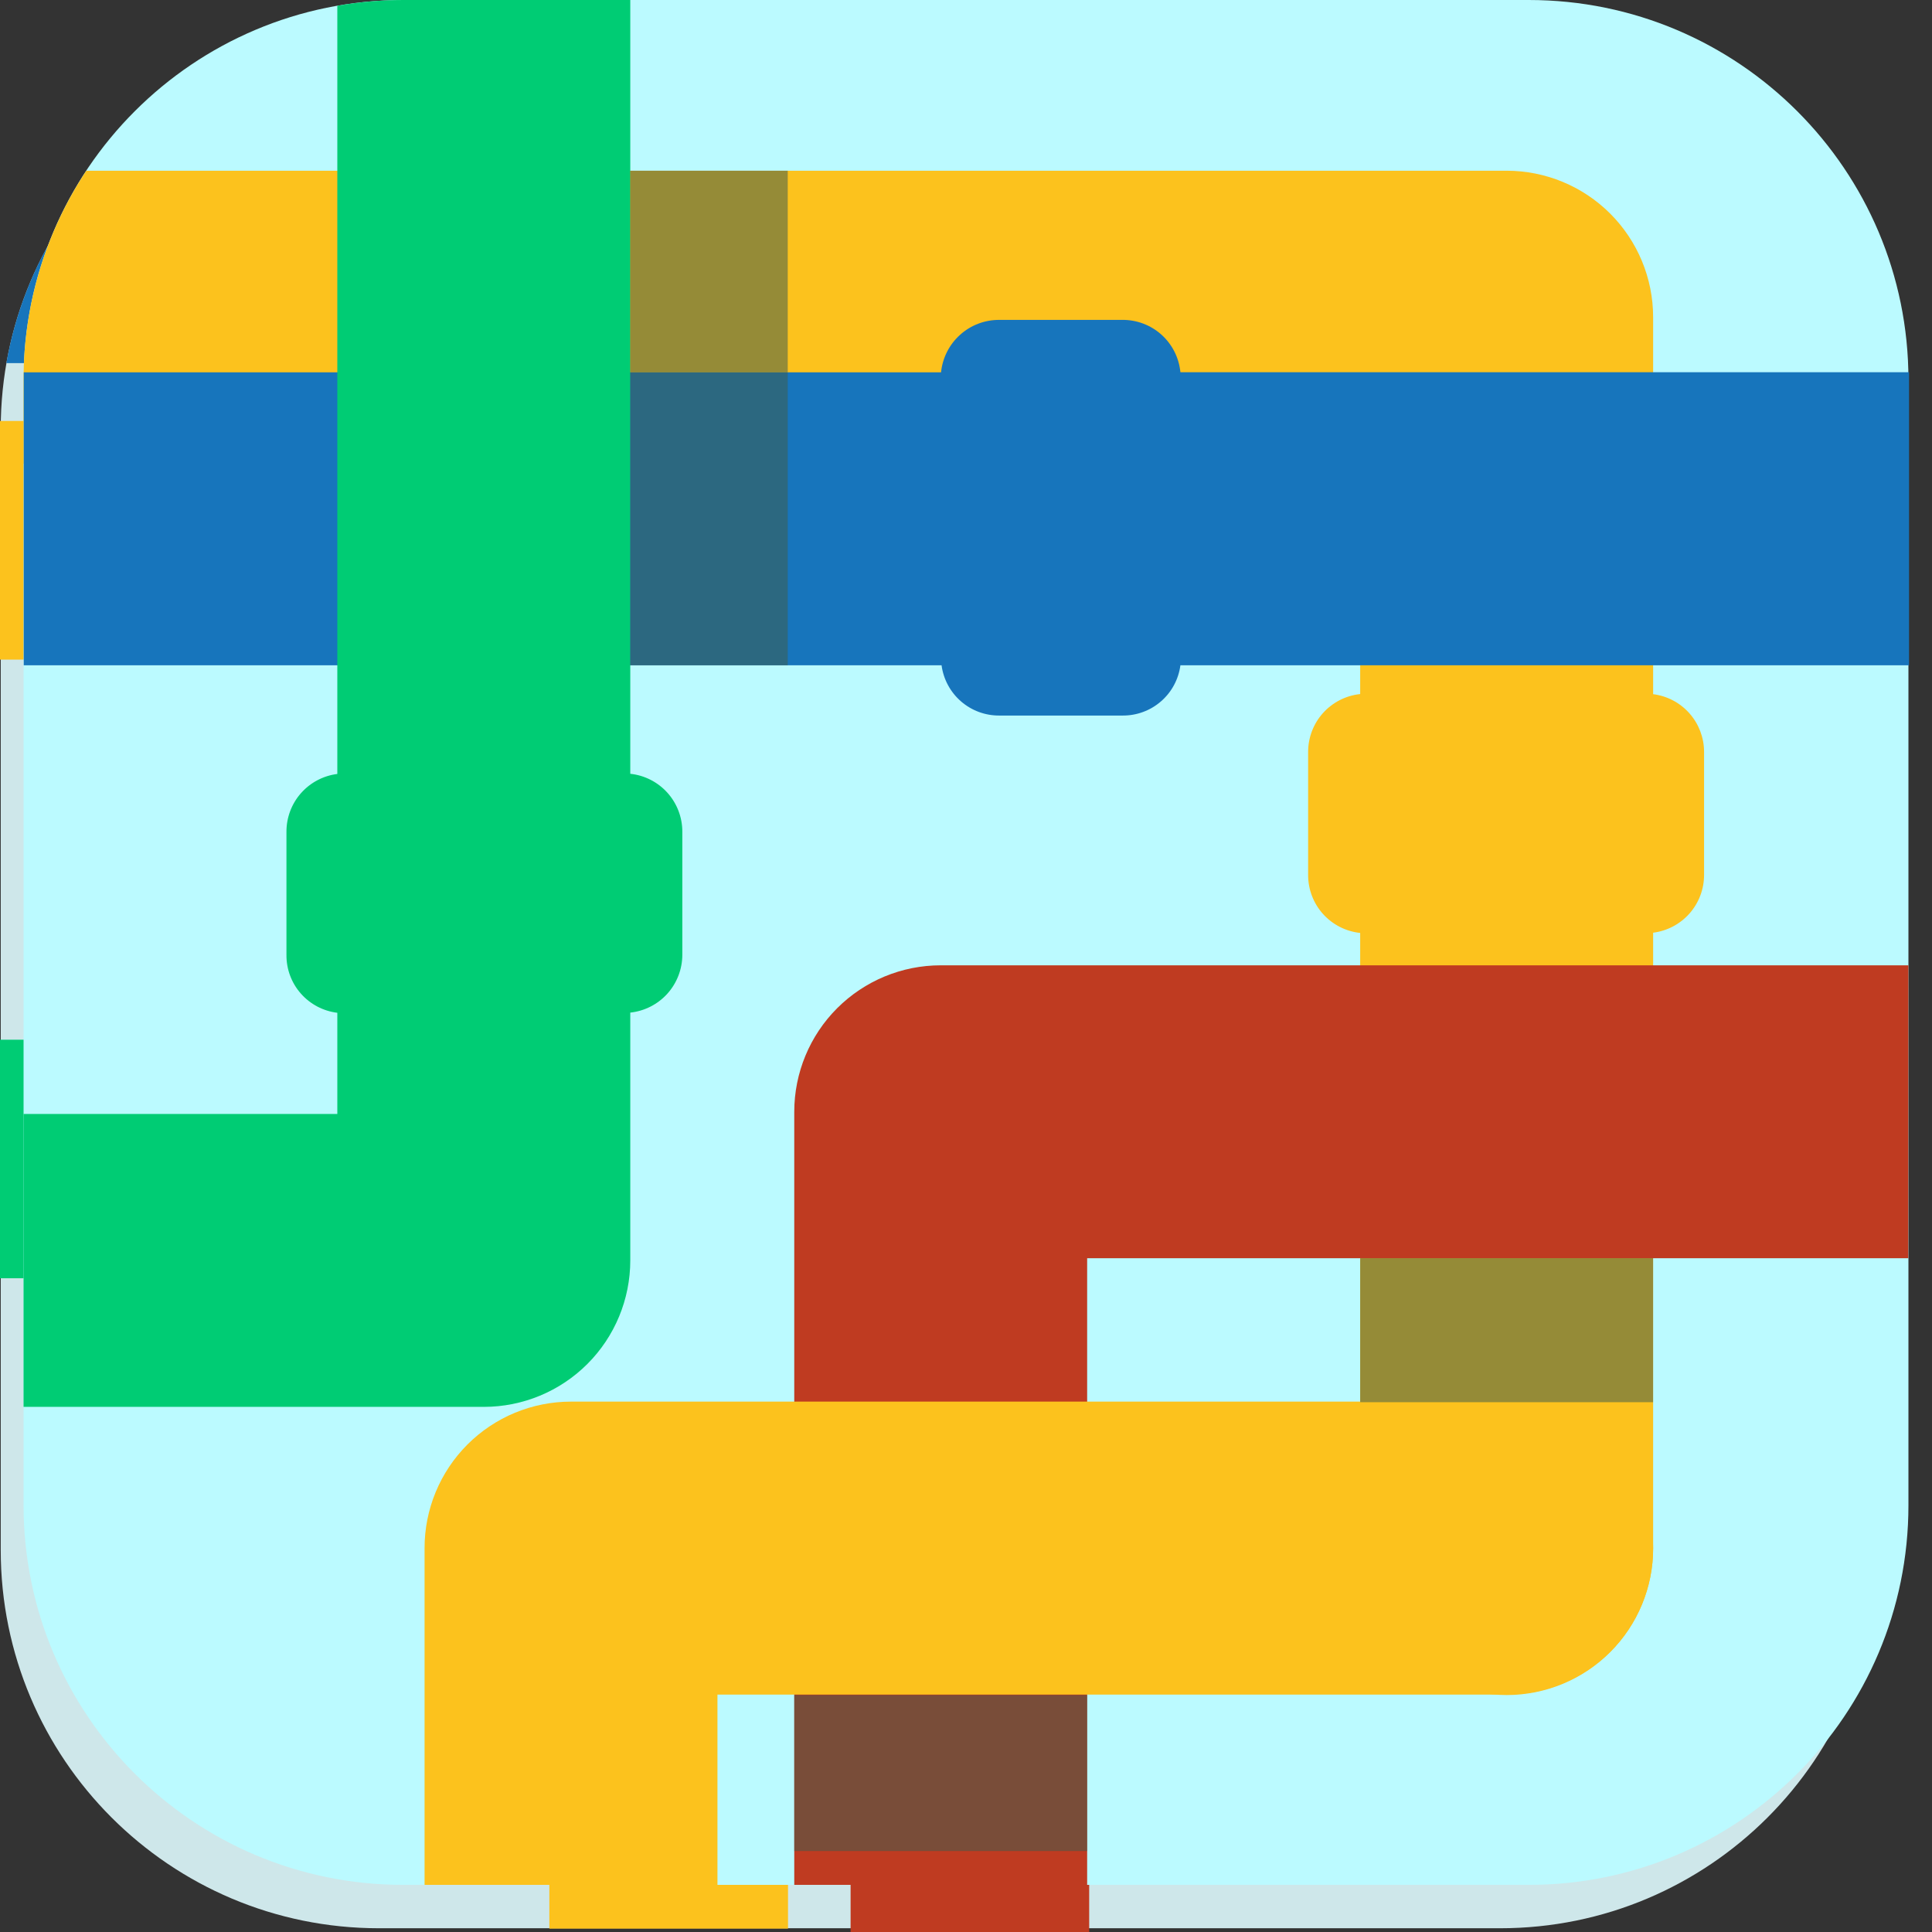 <svg width="82" height="82" viewBox="0 0 82 82" fill="none" xmlns="http://www.w3.org/2000/svg">
<rect x="0" y="0" width="82" height="82" fill="#333333" stroke="none"/>
<path d="M63.67 2.149H16.084C7.219 2.149 0.031 9.337 0.031 18.203V65.788C0.031 74.654 7.219 81.841 16.084 81.841H63.67C72.536 81.841 79.723 74.654 79.723 65.788V18.203C79.723 9.337 72.536 2.149 63.67 2.149Z" fill="#CEE7EA"/>
<path d="M0 17.867H60.744C62.087 17.867 63.375 18.401 64.324 19.35C65.274 20.3 65.807 21.588 65.807 22.931V65.511C65.807 66.176 65.676 66.835 65.422 67.449C65.167 68.063 64.794 68.621 64.324 69.092C63.854 69.562 63.296 69.935 62.682 70.189C62.067 70.444 61.409 70.575 60.744 70.575V70.575C59.401 70.575 58.113 70.041 57.163 69.092C56.213 68.142 55.679 66.854 55.678 65.511V27.997H0V17.867Z" fill="#FCC21D"/>
<path d="M79.658 38.986H41.165C40.5 38.986 39.841 39.117 39.227 39.372C38.612 39.627 38.054 40 37.584 40.47C37.114 40.941 36.741 41.499 36.486 42.114C36.232 42.728 36.101 43.387 36.102 44.052V82H46.228V49.113H79.658V38.986Z" fill="#BF3B21"/>
<path d="M23.316 81.858V65.495C23.318 64.152 23.852 62.865 24.802 61.916C25.752 60.967 27.04 60.434 28.382 60.434H60.746C62.089 60.434 63.377 60.968 64.326 61.918C65.276 62.868 65.809 64.156 65.809 65.499V65.499C65.808 66.841 65.274 68.128 64.324 69.077C63.375 70.025 62.088 70.558 60.746 70.558H33.446V81.858H23.316Z" fill="#FCC21D"/>
<path d="M70.116 3.499V5.281H6.548C3.233 7.727 0.985 11.354 0.27 15.411H75.172C75.91 15.411 76.639 15.25 77.308 14.938C77.977 14.626 78.57 14.172 79.045 13.606C78.376 11.376 77.232 9.317 75.69 7.572C74.148 5.827 72.247 4.437 70.116 3.499V3.499Z" fill="#1775BC"/>
<path d="M30.427 2V49.187C30.427 50.53 29.894 51.818 28.944 52.768C27.995 53.718 26.707 54.252 25.363 54.253H0V44.128H20.293V2H30.427Z" fill="#00CC74"/>
<path opacity="0.54" d="M65.797 49.113H55.668V54.558H65.797V49.113Z" fill="#3E5E4F"/>
<path opacity="0.54" d="M35.875 15.411V5.281H30.43V15.411H35.875Z" fill="#3E5E4F"/>
<path opacity="0.54" d="M35.875 27.997V17.867H30.43V27.997H35.875Z" fill="#3E5E4F"/>
<path opacity="0.54" d="M46.231 70.575H36.102V75.969H46.231V70.575Z" fill="#3E5E4F"/>
<path d="M47.435 3.467H43.174C42.064 3.467 41.164 4.367 41.164 5.477V15.136C41.164 16.246 42.064 17.146 43.174 17.146H47.435C48.545 17.146 49.445 16.246 49.445 15.136V5.477C49.445 4.367 48.545 3.467 47.435 3.467Z" fill="#1775BC"/>
<path d="M32.223 38.625V34.363C32.223 33.253 31.323 32.353 30.213 32.353H20.553C19.443 32.353 18.543 33.253 18.543 34.363V38.625C18.543 39.735 19.443 40.634 20.553 40.634H30.213C31.323 40.634 32.223 39.735 32.223 38.625Z" fill="#00CC74"/>
<path d="M67.559 34.886V30.625C67.559 29.515 66.659 28.615 65.549 28.615H55.889C54.779 28.615 53.879 29.515 53.879 30.625V34.886C53.879 35.996 54.779 36.896 55.889 36.896H65.549C66.659 36.896 67.559 35.996 67.559 34.886Z" fill="#FCC21D"/>
<path d="M64.885 0H17.115C8.215 0 1 7.215 1 16.115V63.885C1 72.785 8.215 80 17.115 80H64.885C73.785 80 81 72.785 81 63.885V16.115C81 7.215 73.785 0 64.885 0Z" fill="#BBFAFF"/>
<path d="M70.164 29.463V13.46C70.163 11.812 69.508 10.232 68.342 9.066C67.176 7.901 65.595 7.246 63.947 7.246H3.663C1.923 9.875 0.997 12.959 1 16.111V19.677H57.73V29.458C57.124 29.522 56.562 29.808 56.154 30.261C55.746 30.714 55.521 31.303 55.521 31.912V37.143C55.521 37.752 55.746 38.341 56.154 38.794C56.562 39.247 57.124 39.533 57.73 39.597V65.728C57.731 67.377 58.386 68.958 59.552 70.123C60.718 71.288 62.298 71.943 63.947 71.943V71.943C65.595 71.943 67.176 71.288 68.342 70.123C69.508 68.958 70.163 67.377 70.164 65.728V39.587C70.762 39.512 71.311 39.221 71.71 38.769C72.108 38.317 72.327 37.735 72.326 37.133V31.91C72.325 31.309 72.105 30.729 71.707 30.278C71.309 29.827 70.76 29.538 70.164 29.463V29.463Z" fill="#FCC21D"/>
<path d="M80.999 40.971H39.925C38.277 40.971 36.696 41.627 35.531 42.792C34.366 43.958 33.711 45.539 33.711 47.188V80H46.142V53.402H80.994L80.999 40.971Z" fill="#BF3B21"/>
<path d="M63.948 59.489H24.234C23.418 59.489 22.609 59.65 21.855 59.962C21.101 60.275 20.416 60.733 19.839 61.31C19.262 61.888 18.804 62.573 18.492 63.327C18.18 64.082 18.019 64.89 18.02 65.706V80H30.451V71.923H63.948C65.597 71.923 67.178 71.268 68.344 70.102C69.51 68.936 70.165 67.355 70.165 65.706V65.706C70.165 64.057 69.51 62.476 68.344 61.31C67.178 60.144 65.597 59.489 63.948 59.489V59.489Z" fill="#FCC21D"/>
<path d="M47.623 13.577H42.396C41.783 13.578 41.193 13.806 40.74 14.218C40.286 14.629 40.002 15.194 39.941 15.803H1.008C1.008 15.909 1.008 16.01 1.008 16.115V28.237H39.963C40.042 28.831 40.335 29.376 40.787 29.768C41.239 30.161 41.819 30.375 42.418 30.37H47.645C48.244 30.375 48.825 30.161 49.276 29.768C49.729 29.376 50.021 28.831 50.1 28.237H81.025V16.11C81.025 16.005 81.025 15.904 81.025 15.799H50.1C50.041 15.185 49.754 14.616 49.295 14.204C48.837 13.793 48.24 13.569 47.623 13.577V13.577Z" fill="#1775BC"/>
<path d="M17.115 0C16.177 0.001 15.241 0.083 14.317 0.245V32.849C13.72 32.924 13.17 33.215 12.772 33.667C12.374 34.119 12.156 34.701 12.158 35.303V40.531C12.153 41.134 12.371 41.718 12.769 42.17C13.168 42.623 13.719 42.913 14.317 42.986V47.281H1V59.712H20.534C22.183 59.712 23.764 59.057 24.929 57.892C26.095 56.727 26.75 55.146 26.751 53.498V42.978C27.357 42.913 27.918 42.627 28.326 42.174C28.733 41.721 28.959 41.133 28.96 40.524V35.296C28.96 34.687 28.734 34.099 28.326 33.645C27.918 33.192 27.357 32.906 26.751 32.842V0H17.115Z" fill="#00CC74"/>
<path opacity="0.54" d="M70.162 53.402H57.73V59.514H70.162V53.402Z" fill="#3E5E4F"/>
<path opacity="0.54" d="M33.434 15.804V7.246H26.75V15.804H33.434Z" fill="#3E5E4F"/>
<path opacity="0.54" d="M33.434 28.238V15.807H26.75V28.238H33.434Z" fill="#3E5E4F"/>
<path opacity="0.54" d="M46.142 71.942H33.711V78.564H46.142V71.942Z" fill="#3E5E4F"/>
</svg>
